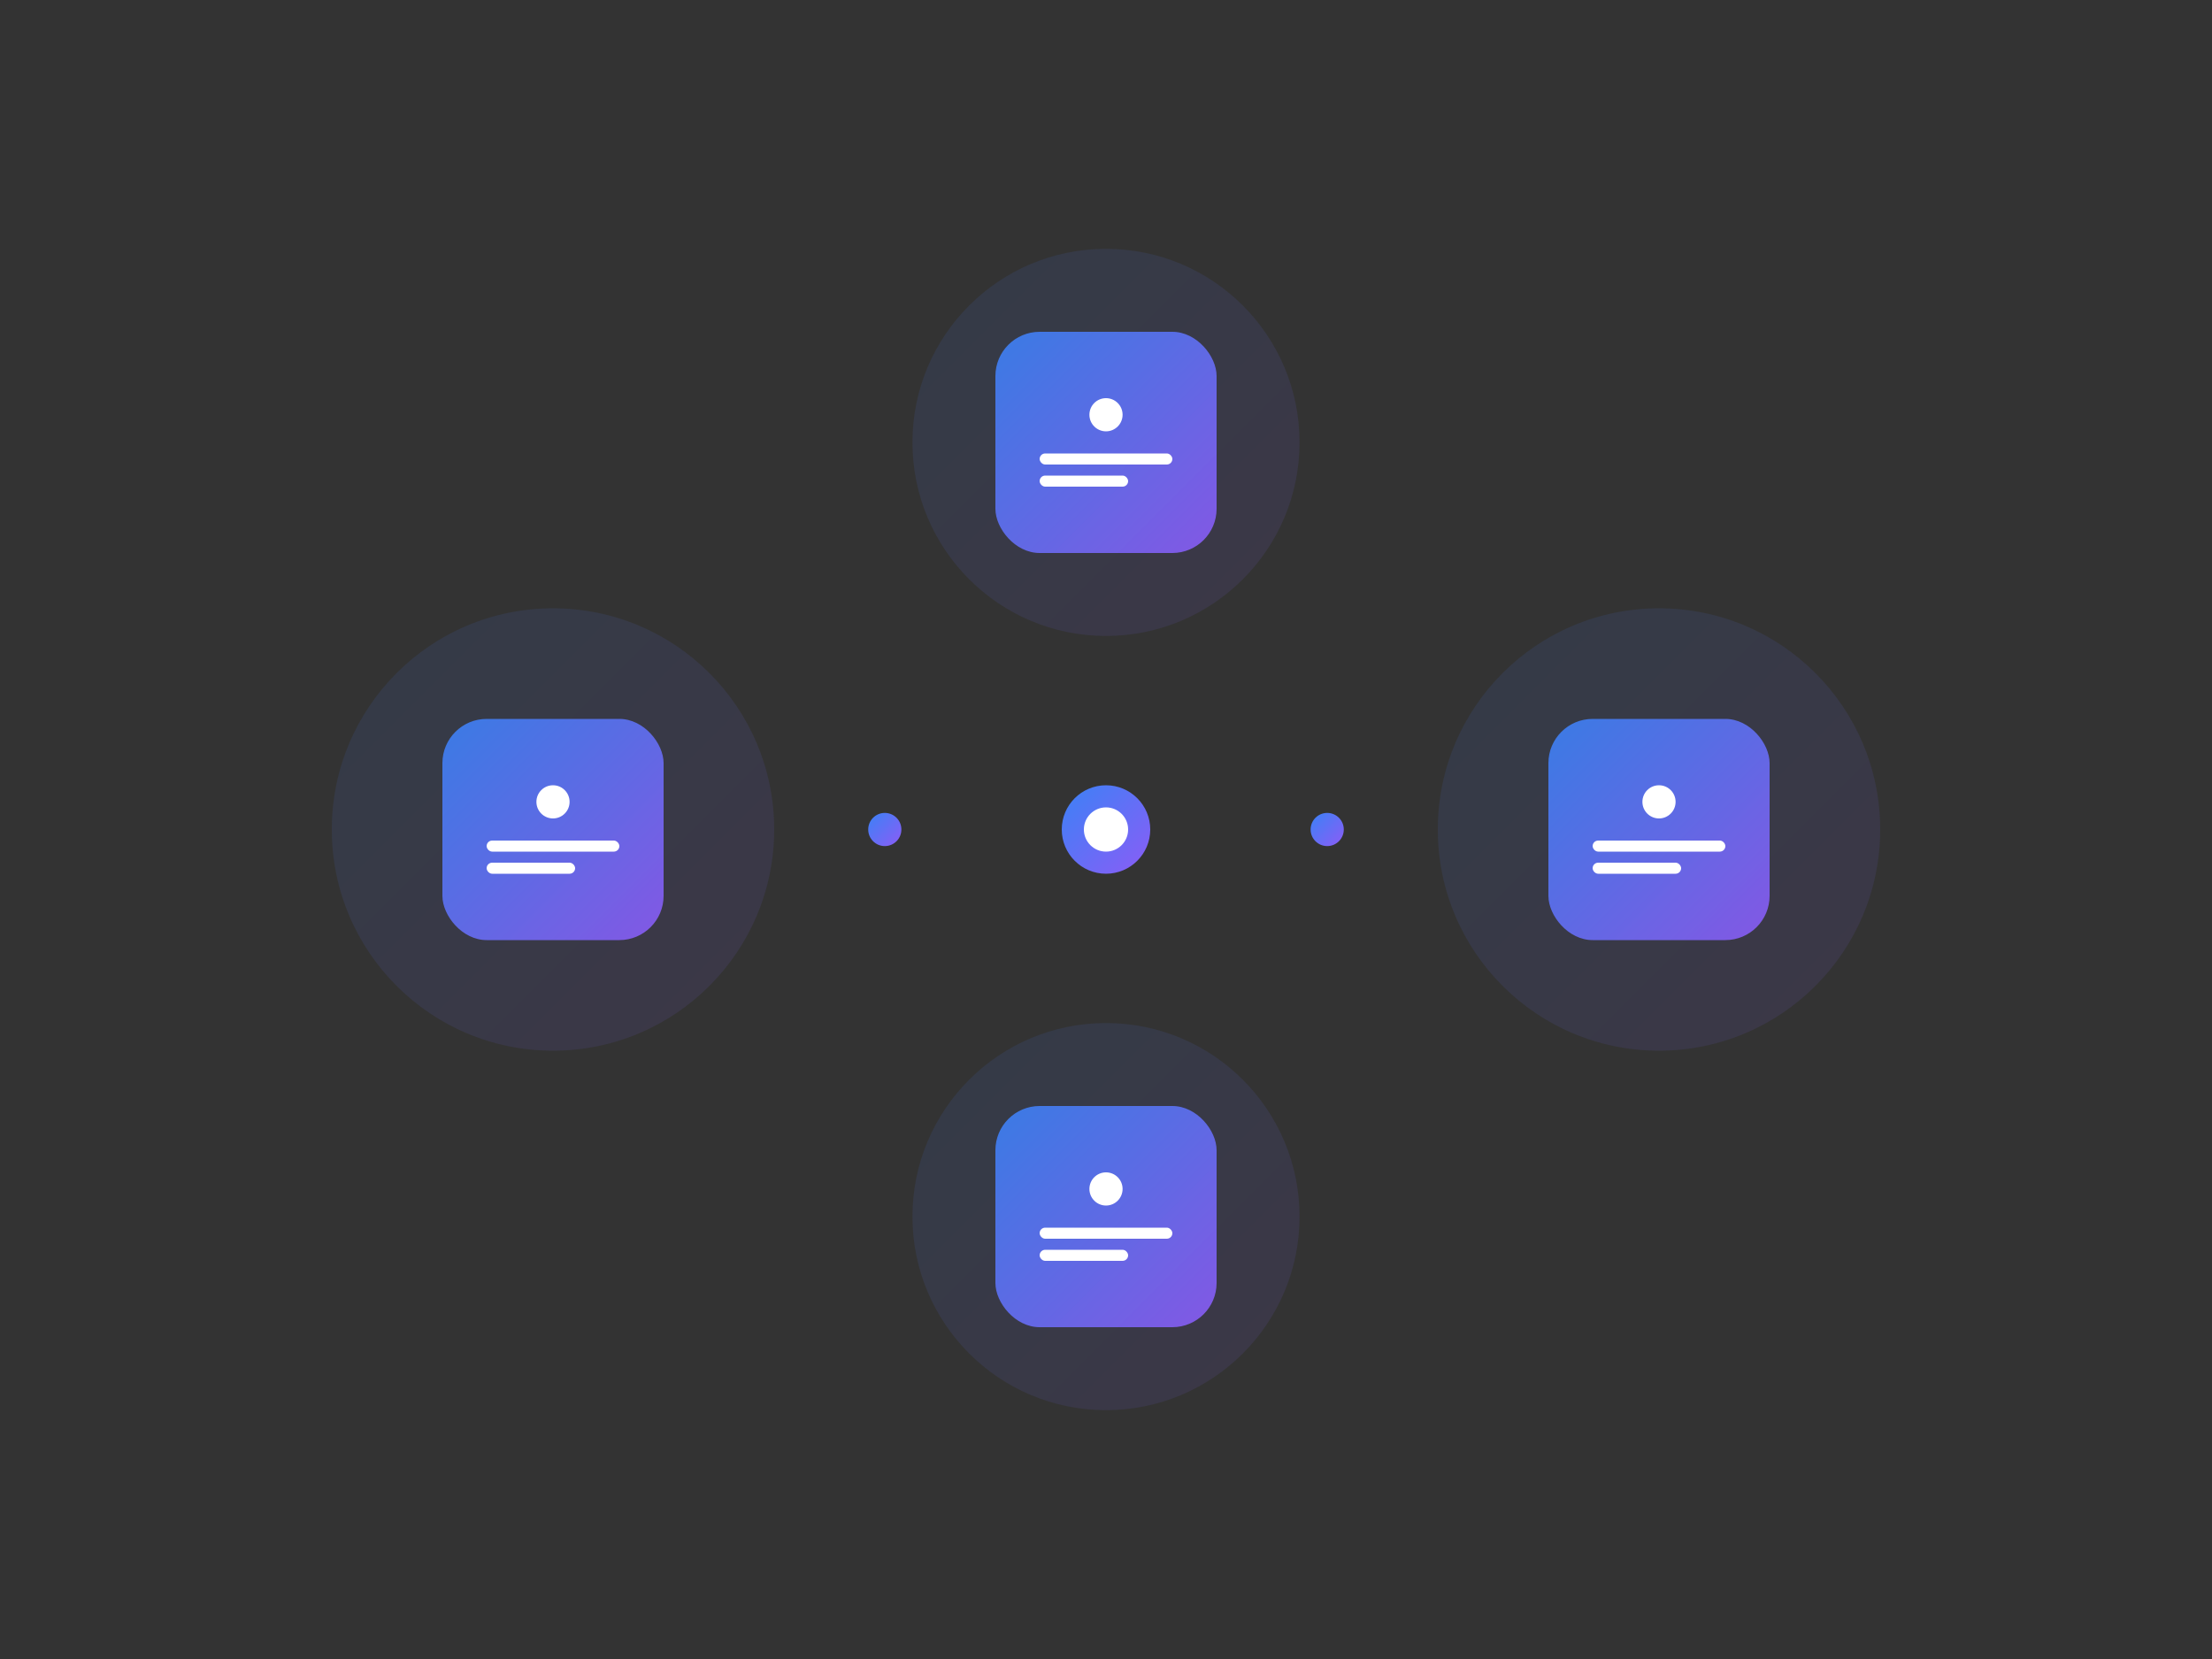 <svg width="400" height="300" viewBox="0 0 400 300" fill="none" xmlns="http://www.w3.org/2000/svg">
  <rect x="0" y="0" width="400" height="300" fill="#333333" stroke="none"/>
  <defs>
    <linearGradient id="connectGradient" x1="0%" y1="0%" x2="100%" y2="100%">
      <stop offset="0%" style="stop-color:#3B82F6;stop-opacity:1" />
      <stop offset="100%" style="stop-color:#8B5CF6;stop-opacity:1" />
    </linearGradient>
  </defs>
  
  <!-- Background circles -->
  <circle cx="100" cy="150" r="40" fill="url(#connectGradient)" opacity="0.1"/>
  <circle cx="300" cy="150" r="40" fill="url(#connectGradient)" opacity="0.1"/>
  <circle cx="200" cy="80" r="35" fill="url(#connectGradient)" opacity="0.1"/>
  <circle cx="200" cy="220" r="35" fill="url(#connectGradient)" opacity="0.1"/>
  
  <!-- Connection lines -->
  <path d="M140 150 L260 150" stroke="url(#connectGradient)" stroke-width="3" stroke-dasharray="5,5"/>
  <path d="M200 115 L200 185" stroke="url(#connectGradient)" stroke-width="3" stroke-dasharray="5,5"/>
  
  <!-- Business profile icons -->
  <g transform="translate(80, 130)">
    <rect x="0" y="0" width="40" height="40" rx="8" fill="url(#connectGradient)" opacity="0.9"/>
    <circle cx="20" cy="15" r="3" fill="white"/>
    <rect x="8" y="22" width="24" height="2" rx="1" fill="white"/>
    <rect x="8" y="26" width="16" height="2" rx="1" fill="white"/>
  </g>
  
  <g transform="translate(280, 130)">
    <rect x="0" y="0" width="40" height="40" rx="8" fill="url(#connectGradient)" opacity="0.9"/>
    <circle cx="20" cy="15" r="3" fill="white"/>
    <rect x="8" y="22" width="24" height="2" rx="1" fill="white"/>
    <rect x="8" y="26" width="16" height="2" rx="1" fill="white"/>
  </g>
  
  <g transform="translate(180, 60)">
    <rect x="0" y="0" width="40" height="40" rx="8" fill="url(#connectGradient)" opacity="0.9"/>
    <circle cx="20" cy="15" r="3" fill="white"/>
    <rect x="8" y="22" width="24" height="2" rx="1" fill="white"/>
    <rect x="8" y="26" width="16" height="2" rx="1" fill="white"/>
  </g>
  
  <g transform="translate(180, 200)">
    <rect x="0" y="0" width="40" height="40" rx="8" fill="url(#connectGradient)" opacity="0.9"/>
    <circle cx="20" cy="15" r="3" fill="white"/>
    <rect x="8" y="22" width="24" height="2" rx="1" fill="white"/>
    <rect x="8" y="26" width="16" height="2" rx="1" fill="white"/>
  </g>
  
  <!-- Connection nodes -->
  <circle cx="200" cy="150" r="8" fill="url(#connectGradient)"/>
  <circle cx="200" cy="150" r="4" fill="white"/>
  
  <!-- Animated connection dots -->
  <circle cx="160" cy="150" r="3" fill="url(#connectGradient)">
    <animate attributeName="opacity" values="0.3;1;0.3" dur="2s" repeatCount="indefinite"/>
  </circle>
  <circle cx="240" cy="150" r="3" fill="url(#connectGradient)">
    <animate attributeName="opacity" values="0.3;1;0.3" dur="2s" repeatCount="indefinite" begin="0.5s"/>
  </circle>
</svg>

